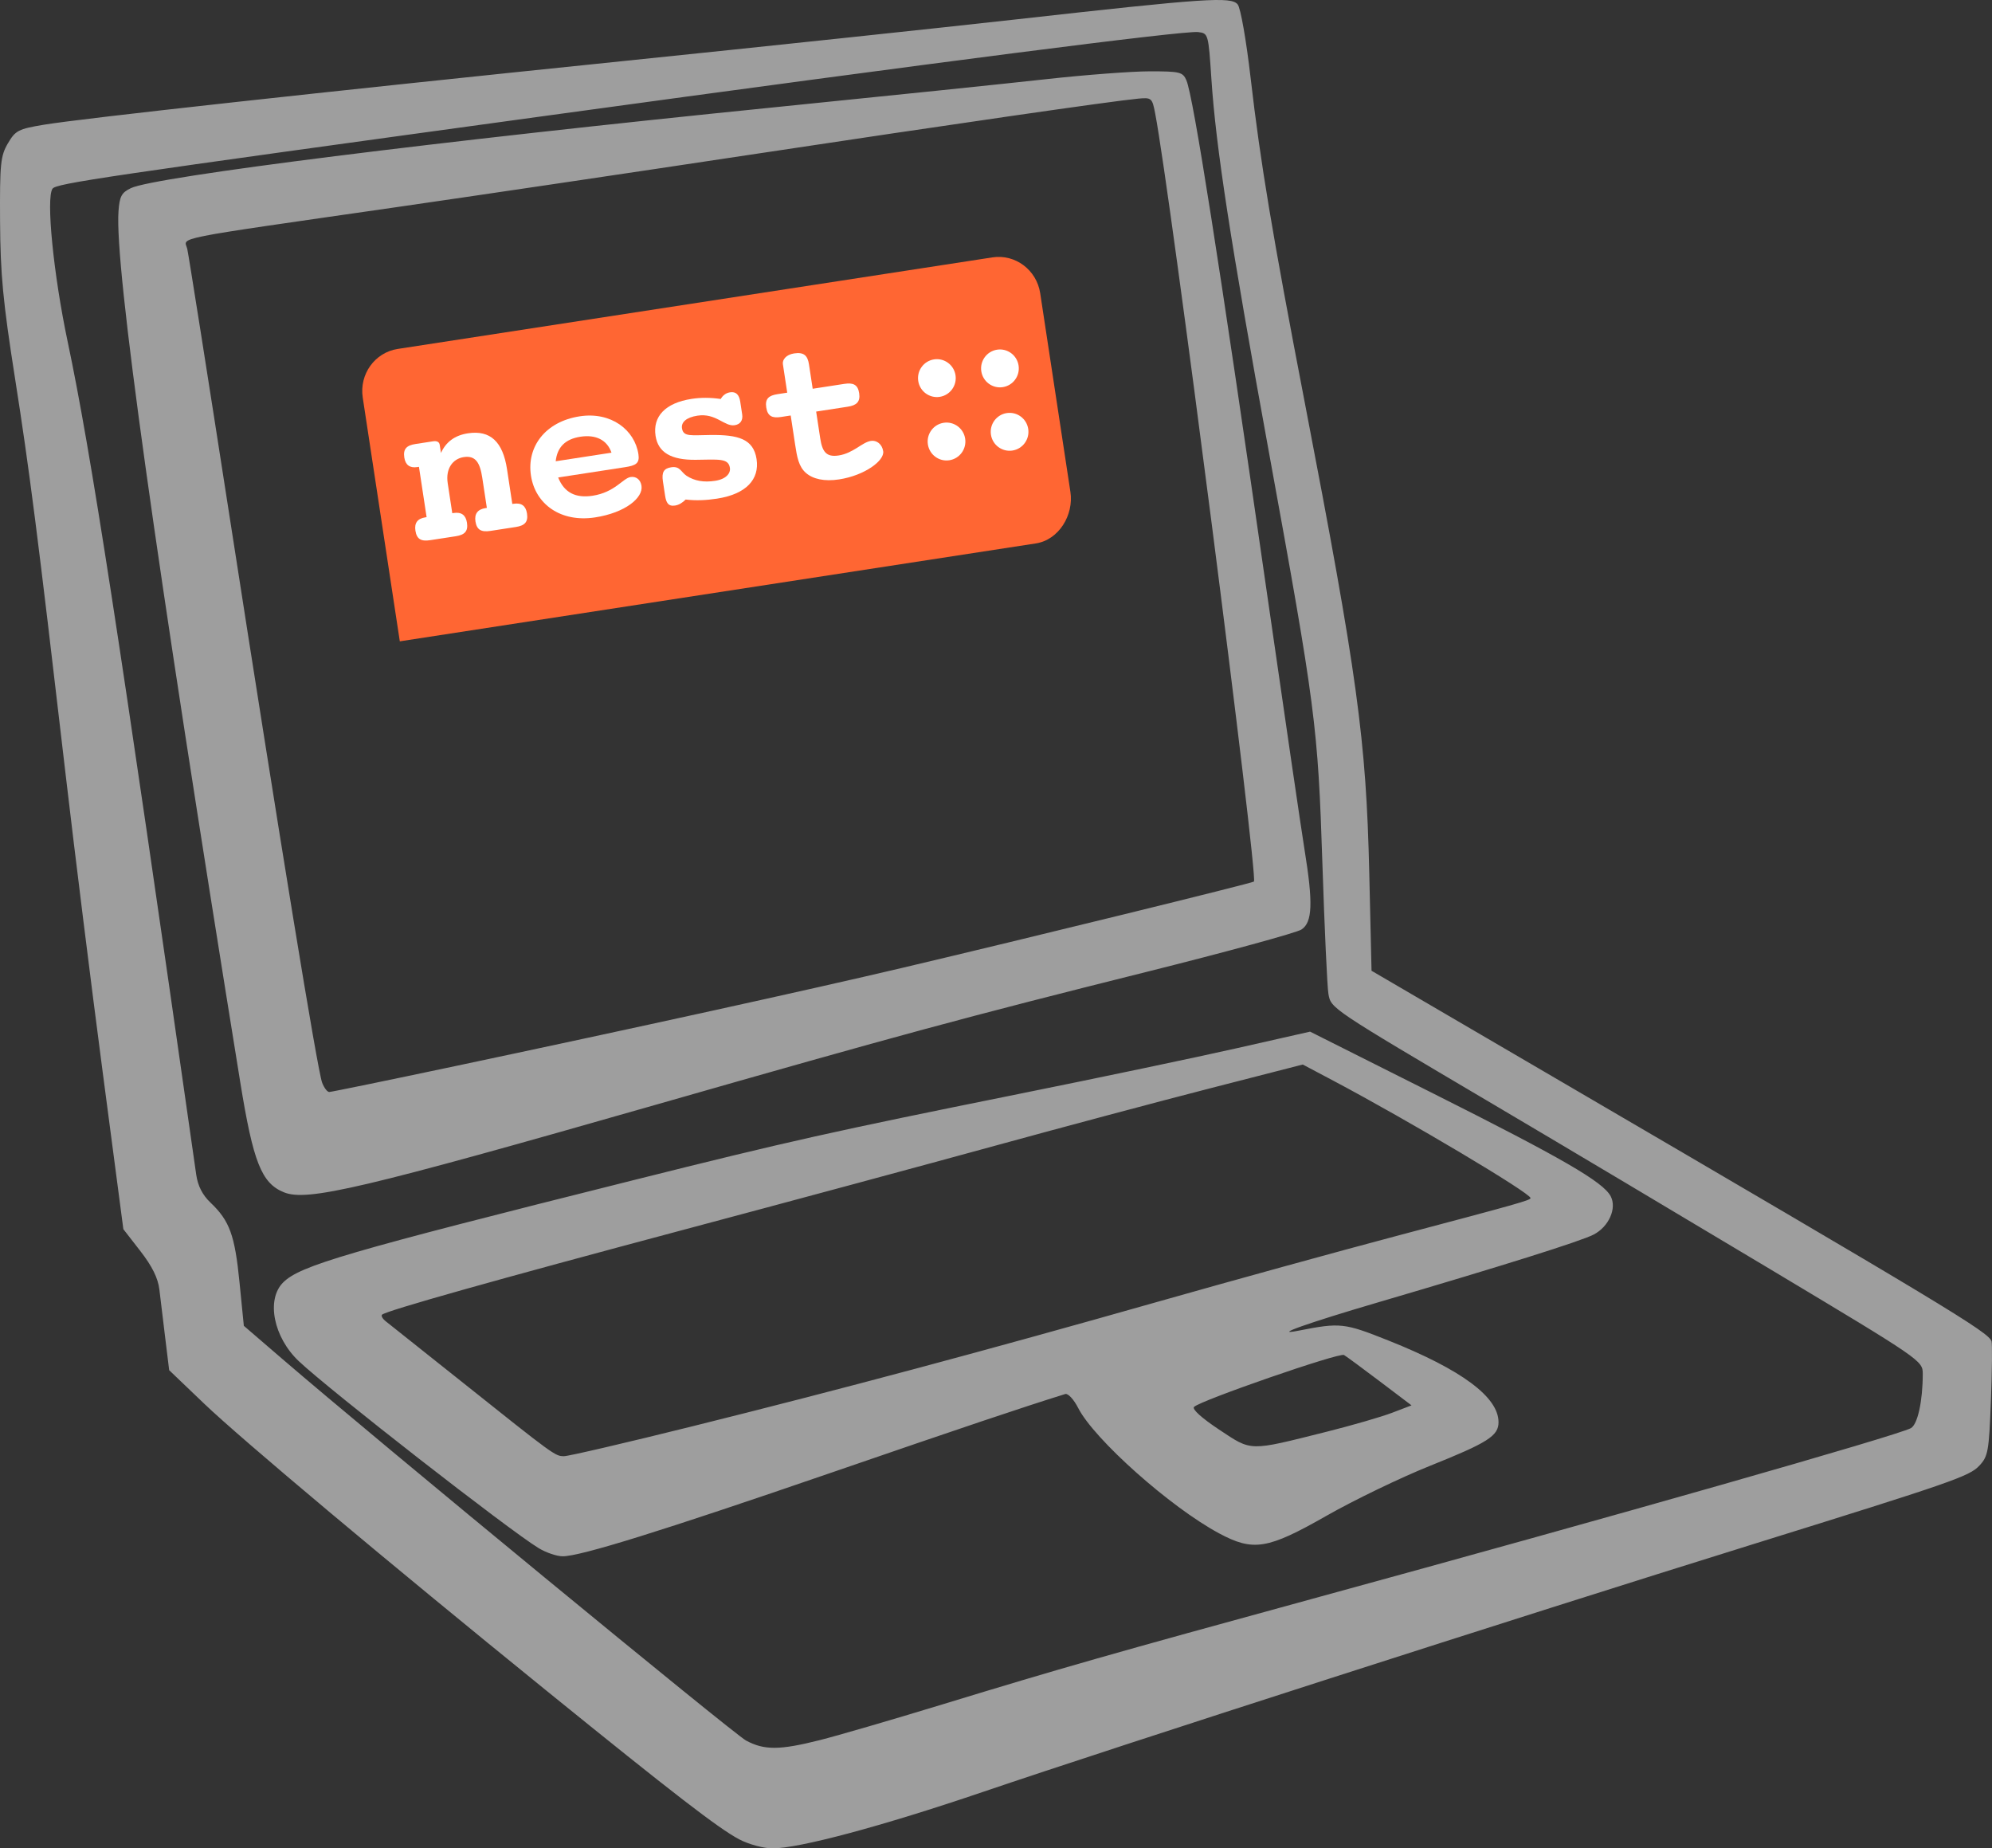 <?xml version="1.0" encoding="UTF-8" standalone="no"?>
<!-- Created with Inkscape (http://www.inkscape.org/) -->

<svg
   version="1.1"
   id="svg216"
   width="663.632"
   height="615.714"
   viewBox="0 0 663.632 615.714"
   xmlns="http://www.w3.org/2000/svg"
   xmlns:svg="http://www.w3.org/2000/svg">
  <rect x="0" y="0" width="663.632" height="615.714" fill="#333333" stroke="none"/>
  <defs
     id="defs220" />
  <g
     id="g222"
     transform="translate(-683.056,594.982)">
    <path
       style="fill:#9e9e9e;stroke-width:1.333;fill-opacity:1"
       d="m 929.341,17.732 c -6.86,-3.62 -21.804,-15.146 -64.386,-49.659 -52.685,-42.702 -101.489,-83.624 -113.952,-95.548 l -11.59,-11.089 -1.304,-10.667 c -0.717,-5.867 -1.596,-13.145 -1.954,-16.175 -0.449,-3.809 -2.4,-7.763 -6.326,-12.818 l -5.676,-7.309 -6.913,-52.516 c -3.802,-28.884 -9.323,-73.216 -12.27,-98.516 -9.433,-80.997 -12.035,-101.356 -16.954,-132.667 -3.962,-25.219 -4.84,-34.456 -4.94,-52 -0.11,-19.232 0.147,-21.793 2.612,-26 2.512,-4.288 3.486,-4.791 12,-6.203 12.79,-2.12 91.777,-10.8 192.599,-21.165 46.567,-4.787 105.922,-11.083 131.902,-13.991 62.78,-7.027 70.993,-7.579 73.199,-4.922 0.964,1.161 2.856,11.918 4.311,24.508 3.265,28.25 7.222,51.976 17.991,107.876 17.586,91.285 20.499,112.489 21.528,156.705 l 0.763,32.809 60.154,35.144 c 131.026,76.549 145.477,85.264 146.399,88.288 0.271,0.89 0.177,9.821 -0.209,19.846 -0.65,16.877 -0.939,18.48 -3.884,21.612 -3.302,3.512 -9,5.488 -75.485,26.169 -78.893,24.541 -210.733,66.947 -256.667,82.556 -33.406,11.352 -61.197,18.791 -69.967,18.73 -2.952,-0.021 -7.893,-1.371 -10.981,-3 z m 26.725,-33.037 c 5.989,-1.507 24.389,-6.865 40.889,-11.906 39.491,-12.064 56.544,-16.931 123.333,-35.199 101.494,-27.761 194.667,-54.324 199.363,-56.837 2.256,-1.207 3.97,-9.021 3.97,-18.098 0,-4.379 -0.334,-4.608 -51,-34.961 -28.05,-16.804 -69.6,-41.539 -92.333,-54.967 -54.118,-31.965 -53.797,-31.75 -54.67,-36.625 -0.394,-2.2 -1.296,-21.7 -2.003,-43.333 -1.508,-46.093 -2.243,-51.74 -17.927,-137.704 -12.735,-69.801 -17.55,-101.051 -19.048,-123.629 -1.009,-15.207 -1.046,-15.337 -4.474,-15.735 -4.643,-0.54 -87.005,10.033 -216.519,27.794 -149.228,20.465 -163.862,22.626 -165.096,24.386 -2.199,3.137 0.314,28.531 5.036,50.888 7.744,36.664 17.116,97.38 42.843,277.545 0.536,3.752 2.081,6.77 4.778,9.333 6.332,6.018 8.08,10.812 9.629,26.399 l 1.452,14.61 12.667,10.905 c 31.583,27.191 150.481,125.021 154.667,127.26 6.065,3.245 11.156,3.219 24.445,-0.126 z m -93.591,-64 c -9.975,-6.081 -69.589,-52.546 -79.875,-62.258 -8.419,-7.948 -10.925,-20.509 -5.229,-26.206 5.642,-5.642 20.874,-10.09 116.917,-34.141 51.282,-12.842 65.976,-16.129 128,-28.632 26.767,-5.396 59.591,-12.281 72.943,-15.302 l 24.276,-5.492 41.057,20.615 c 43.06,21.621 56.516,29.408 59.073,34.186 2.147,4.011 -0.585,10.173 -5.678,12.806 -4.264,2.205 -30.27,10.381 -71.672,22.533 -23.575,6.919 -35.852,11.283 -26.667,9.477 13.985,-2.749 15.205,-2.615 30.014,3.283 24.36,9.703 36.653,18.823 36.653,27.194 0,4.555 -3.53,6.806 -22.774,14.517 -9.841,3.943 -25.386,11.442 -34.545,16.664 -19.616,11.184 -24.386,11.961 -35.807,5.828 -16.183,-8.69 -41.578,-31.285 -46.912,-41.741 -1.451,-2.844 -3.386,-4.939 -4.3,-4.653 -14.535,4.532 -33.296,10.839 -78.088,26.249 -56.39,19.401 -83.432,27.815 -89.363,27.807 -1.95,-0.003 -5.561,-1.234 -8.024,-2.736 z m 51.146,-40.539 c 49.863,-12.397 97.485,-25.139 155.189,-41.526 24.587,-6.982 60.327,-16.833 79.424,-21.891 40.679,-10.775 44.721,-11.917 44.721,-12.636 0,-1.644 -40.449,-25.712 -65.649,-39.064 l -10.236,-5.423 -30.749,7.895 c -16.912,4.342 -49.188,12.959 -71.724,19.147 -22.536,6.188 -69.175,18.771 -103.642,27.963 -62.899,16.773 -99.326,27.029 -100.63,28.333 -0.385,0.385 0.208,1.4 1.318,2.257 1.109,0.857 12.208,9.685 24.665,19.618 31.514,25.131 31.666,25.242 34.648,25.257 1.467,0.008 20.667,-4.461 42.667,-9.931 z m 211.333,1.805 c 8.433,-2.114 18.262,-4.959 21.842,-6.324 l 6.509,-2.481 -10.509,-7.951 c -5.78,-4.373 -11.174,-8.343 -11.987,-8.822 -1.524,-0.898 -47.778,15.109 -49.957,17.289 -0.739,0.739 2.561,3.726 8.362,7.567 11.003,7.287 9.659,7.259 35.741,0.722 z m -347.333,-79.785 c -7.459,-3.053 -10.21,-10.005 -14.536,-36.74 -28.436,-175.722 -41.859,-271.706 -40.556,-290.002 0.358,-5.025 1.018,-6.26 4.141,-7.751 7.958,-3.797 101.791,-15.585 214.149,-26.902 36.959,-3.723 77.759,-7.943 90.667,-9.378 12.908,-1.435 28.431,-2.615 34.497,-2.621 10.172,-0.011 11.129,0.221 12.318,2.988 2.303,5.359 10.837,59.666 26.768,170.333 5.859,40.7 11.528,79.4 12.597,86 2.881,17.78 2.63,24.167 -1.045,26.556 -1.65,1.073 -24.805,7.404 -51.455,14.068 -60.732,15.187 -82.22,21.003 -163.545,44.268 -98.055,28.051 -116.281,32.34 -124,29.18 z m 56.929,-41.998 c 60.199,-12.727 118.211,-25.473 149.071,-32.753 41.984,-9.905 116.605,-28.215 117.178,-28.752 1.499,-1.408 -27.849,-229.65 -32.905,-255.902 -0.986,-5.12 -1.212,-5.316 -5.65,-4.896 -8.882,0.84 -61.169,8.399 -130.623,18.884 -38.5,5.812 -91,13.593 -116.667,17.291 -76.454,11.016 -70.506,9.831 -69.52,13.847 0.388,1.581 6.76,41.874 14.16,89.541 16.644,107.21 29.222,184.131 30.78,188.228 0.649,1.708 1.71,3.105 2.358,3.105 0.648,0 19.466,-3.866 41.818,-8.592 z"
       id="path354" />
    <g
       id="g3339"
       transform="matrix(0.955,-0.147,0.146,0.96,1359.069,-1143.357)">
      <path
         id="path3341"
         style="fill:#ff6633;fill-opacity:1;fill-rule:nonzero;stroke:none"
         d="m -437.634,674.863 c 0,8.094 -6.463,15.694 -14.439,15.694 h -221.894 l -10e-4,-84.593 c 0,-8.092 6.464,-14.654 14.44,-14.654 h 207.455 c 7.976,0 14.439,6.561 14.439,14.654 v 68.899 z" />
      <path
         id="path3356"
         style="font-style:normal;font-variant:normal;font-weight:bold;font-stretch:normal;font-size:74px;line-height:0%;font-family:'Courier 10 Pitch';-inkscape-font-specification:'Courier 10 Pitch Bold';text-align:start;letter-spacing:-2.5px;word-spacing:0px;writing-mode:lr-tb;text-anchor:start;fill:#ffffff;fill-opacity:1;stroke:none"
         d="m -628.499,649.853 v -12.062 c 0,-9.472 -3.626,-14.208 -11.47,-14.208 -4.588,0 -7.918,1.776 -10.212,5.254 v -2.812 c 0,-0.962 -0.666,-1.554 -2.072,-1.554 h -6.142 c -3.034,0 -4.514,0.962 -4.514,3.996 0,2.59 1.332,3.922 3.922,3.922 0.148,0 0.37,0 0.592,0 v 17.464 c -0.148,0 -0.296,0 -0.444,0 -2.738,0 -4.07,1.332 -4.07,3.996 0,2.96 1.406,3.996 4.514,3.996 h 8.954 c 3.108,0 4.514,-1.036 4.514,-3.996 0,-2.664 -1.332,-3.996 -4.07,-3.996 -0.148,0 -0.296,0 -0.444,0 v -10.434 c 0,-5.106 3.034,-7.992 6.808,-7.992 4.144,0 5.254,2.738 5.254,7.992 v 10.434 c -0.148,0 -0.296,0 -0.444,0 -2.738,0 -4.144,1.332 -4.144,3.996 0,2.96 1.48,3.996 4.588,3.996 h 8.88 c 3.108,0 4.514,-1.036 4.514,-3.996 0,-2.664 -1.332,-3.996 -4.07,-3.996 -0.148,0 -0.296,0 -0.444,0" />
      <path
         id="path3358"
         style="font-style:normal;font-variant:normal;font-weight:bold;font-stretch:normal;font-size:74px;line-height:0%;font-family:'Courier 10 Pitch';-inkscape-font-specification:'Courier 10 Pitch Bold';text-align:start;letter-spacing:-2.5px;word-spacing:0px;writing-mode:lr-tb;text-anchor:start;fill:#ffffff;fill-opacity:1;stroke:none"
         d="m -611.495,643.267 h 23.31 c 3.774,0 5.254,-0.518 5.254,-3.7 0,-8.436 -7.104,-15.91 -18.056,-15.91 -11.988,0 -19.684,7.548 -19.684,17.538 0,9.99 7.77,17.538 19.684,17.538 10.582,0 17.464,-4.144 17.464,-8.288 0,-2.146 -1.332,-3.552 -3.256,-3.552 -2.664,0 -6.142,4.366 -13.912,4.366 -5.994,0 -9.546,-2.59 -10.804,-7.992 m 0,-5.624 c 1.258,-4.736 4.44,-7.03 9.694,-7.03 5.402,0 8.954,2.516 9.768,7.03 h -19.462" />
      <path
         id="path3360"
         style="font-style:normal;font-variant:normal;font-weight:bold;font-stretch:normal;font-size:74px;line-height:0%;font-family:'Courier 10 Pitch';-inkscape-font-specification:'Courier 10 Pitch Bold';text-align:start;letter-spacing:-2.5px;word-spacing:0px;writing-mode:lr-tb;text-anchor:start;fill:#ffffff;fill-opacity:1;stroke:none"
         d="m -569.183,657.401 c 3.478,0.962 6.956,1.332 10.73,1.332 10.138,0 15.54,-4.292 15.54,-11.322 0,-7.104 -5.106,-9.25 -14.356,-10.582 -6.512,-0.962 -9.472,-0.666 -9.472,-3.774 0,-2.072 1.998,-3.478 5.92,-3.478 6.512,0 8.584,5.18 12.21,5.18 1.924,0 3.108,-1.184 3.108,-3.256 v -4.44 c 0,-2.442 -0.962,-3.7 -2.96,-3.7 -1.406,0 -2.59,0.592 -3.552,1.776 -3.404,-1.036 -6.66,-1.554 -9.916,-1.554 -9.176,0 -14.208,3.922 -14.208,10.656 0,5.772 4.07,9.028 12.432,10.212 7.844,1.11 11.248,1.11 11.248,4.514 0,1.924 -1.924,3.626 -5.698,3.626 -3.996,0 -7.03,-1.036 -9.472,-3.182 -1.776,-1.628 -1.702,-3.7 -4.81,-3.7 -2.59,0 -3.552,1.184 -3.552,4.366 v 4.884 c 0,2.516 0.518,3.922 2.886,3.922 1.332,0 2.59,-0.518 3.922,-1.48" />
      <path
         id="path3362"
         style="font-style:normal;font-variant:normal;font-weight:bold;font-stretch:normal;font-size:74px;line-height:0%;font-family:'Courier 10 Pitch';-inkscape-font-specification:'Courier 10 Pitch Bold';text-align:start;letter-spacing:-2.5px;word-spacing:0px;writing-mode:lr-tb;text-anchor:start;fill:#ffffff;fill-opacity:1;stroke:none"
         d="m -532.422,634.387 h 3.404 v 9.25 c 0,0.296 0,0.592 0,0.814 0,4.366 0.074,7.696 2.22,10.212 2.072,2.442 5.846,3.922 10.952,3.922 8.954,0 16.502,-3.996 16.502,-7.252 0,-2.516 -1.702,-4.144 -3.626,-4.144 -3.108,0 -6.66,3.256 -11.766,3.256 -4.292,0 -5.402,-2.072 -5.402,-6.808 v -9.25 h 11.026 c 3.034,0 4.588,-0.962 4.588,-3.996 0,-3.034 -1.554,-3.922 -4.588,-3.922 h -11.026 v -8.436 c 0,-3.108 -1.11,-4.514 -4.514,-4.514 -2.812,0 -4.366,1.554 -4.366,3.034 0,0.148 0,0.592 0,1.48 v 8.436 h -3.404 c -3.034,0 -4.514,0.888 -4.514,3.922 0,3.034 1.48,3.996 4.514,3.996" />
      <ellipse
         transform="matrix(0.675,0,0,0.774,-387.344,272.293)"
         id="path3347"
         style="fill:#ffffff;fill-opacity:1;stroke:none"
         cx="-133.201"
         cy="461.309"
         rx="9.634"
         ry="8.397" />
      <ellipse
         style="fill:#ffffff;fill-opacity:1;stroke:none"
         id="path3349"
         transform="matrix(0.675,0,0,0.774,-365.344,272.293)"
         cx="-133.201"
         cy="461.309"
         rx="9.634"
         ry="8.397" />
      <ellipse
         transform="matrix(0.675,0,0,0.774,-365.344,294.293)"
         id="path3351"
         style="fill:#ffffff;fill-opacity:1;stroke:none"
         cx="-133.201"
         cy="461.309"
         rx="9.634"
         ry="8.397" />
      <ellipse
         style="fill:#ffffff;fill-opacity:1;stroke:none"
         id="path3353"
         transform="matrix(0.675,0,0,0.774,-387.344,294.293)"
         cx="-133.201"
         cy="461.309"
         rx="9.634"
         ry="8.397" />
    </g>
  </g>
</svg>
